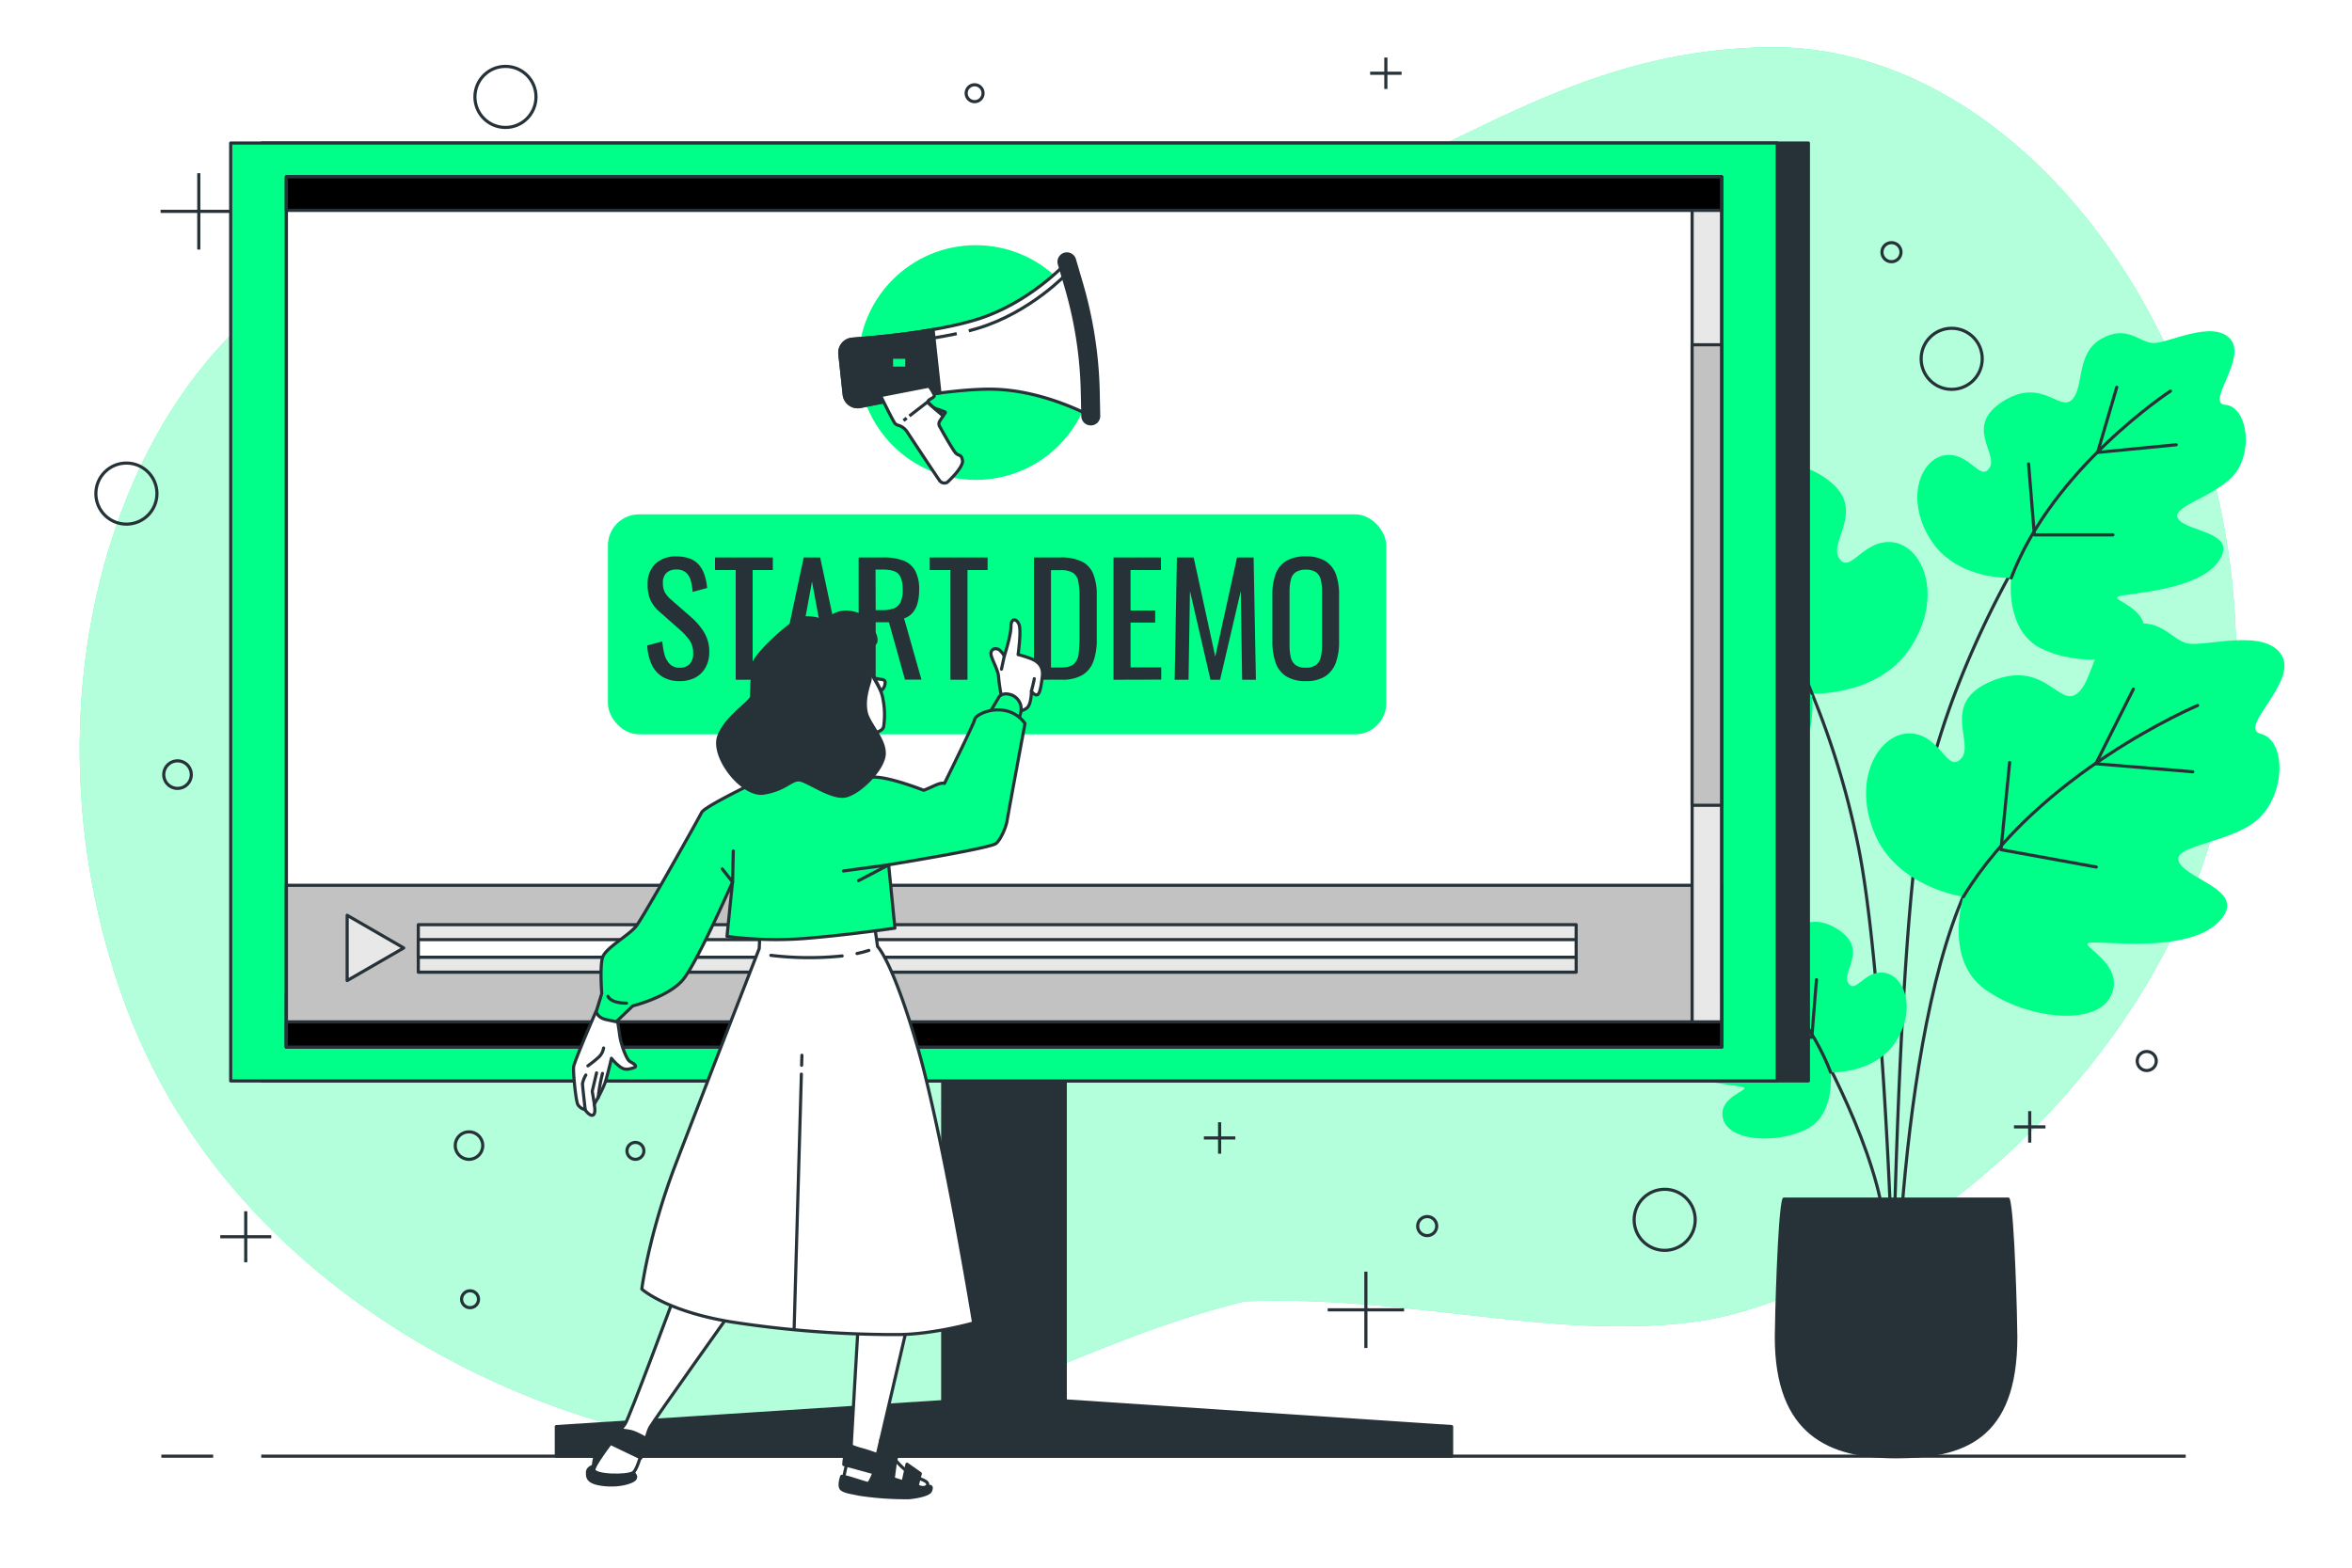 <svg class="animated" id="freepik_stories-demo" xmlns="http://www.w3.org/2000/svg" viewBox="0 0 750 500" version="1.1" xmlns:xlink="http://www.w3.org/1999/xlink" xmlns:svgjs="http://svgjs.com/svgjs"><style>svg#freepik_stories-demo:not(.animated) .animable {opacity: 0;}svg#freepik_stories-demo.animated #freepik--Button--inject-180 {animation: 1.5s Infinite  linear floating;animation-delay: 0s;}svg#freepik_stories-demo.animated #freepik--Icon--inject-180 {animation: 1.5s Infinite  linear floating;animation-delay: 0s;}            @keyframes floating {                0% {                    opacity: 1;                    transform: translateY(0px);                }                50% {                    transform: translateY(-10px);                }                100% {                    opacity: 1;                    transform: translateY(0px);                }            }        </style><g id="freepik--background-simple--inject-180" class="animable" style="transform-origin: 369.252px 238.529px;"><path d="M562.51,15.06C484.78,17.1,450.14,66.28,349.25,87c-102.73,8-150-29.63-225.17-10.1-80.9,21-123.27,139.5-83.57,245s164.4,148.34,221.92,138.85c46-7.58,82.88-32.9,134.47-45.71,53.17-2,95.81,12.15,142.09,6.72,57.92-6.8,165.42-82.33,173.49-194.61S646.15,12.88,562.51,15.06Z" style="fill: #00FF88; transform-origin: 369.252px 238.529px;" id="elswlachhsx49" class="animable"></path><g id="elx31lkkem1i"><path d="M562.51,15.06C484.78,17.1,450.14,66.28,349.25,87c-102.73,8-150-29.63-225.17-10.1-80.9,21-123.27,139.5-83.57,245s164.4,148.34,221.92,138.85c46-7.58,82.88-32.9,134.47-45.71,53.17-2,95.81,12.15,142.09,6.72,57.92-6.8,165.42-82.33,173.49-194.61S646.15,12.88,562.51,15.06Z" style="fill: rgb(255, 255, 255); opacity: 0.7; transform-origin: 369.252px 238.529px;" class="animable" id="ellb9s3y5ju4a"></path></g></g><g id="freepik--Floor--inject-180" class="animable" style="transform-origin: 374.215px 464.43px;"><line x1="83.31" y1="464.43" x2="696.98" y2="464.43" style="fill: none; stroke: rgb(38, 50, 56); stroke-miterlimit: 10; transform-origin: 390.145px 464.43px;" id="elwphjq7kdjob" class="animable"></line><line x1="51.45" y1="464.43" x2="67.97" y2="464.43" style="fill: none; stroke: rgb(38, 50, 56); stroke-miterlimit: 10; transform-origin: 59.71px 464.43px;" id="elfykod05t3vo" class="animable"></line></g><g id="freepik--Plant--inject-180" class="animable" style="transform-origin: 607.037px 285.133px;"><path d="M573,321.57s18,28.71,25.49,56.49c5.34,19.75,5.59,58.94,5.59,58.94s.36-116.28,27.12-161.31" style="fill: none; stroke: rgb(38, 50, 56); stroke-linecap: round; stroke-linejoin: round; transform-origin: 602.1px 356.345px;" id="elgire5w8jj5k" class="animable"></path><path d="M645.67,175s-25.91,41.62-33.13,85-8.92,150.79-8.92,150.79c-.43-22.51-3.83-104.92-11-140.6a267.1,267.1,0,0,0-20.38-61.59" style="fill: none; stroke: rgb(38, 50, 56); stroke-linecap: round; stroke-linejoin: round; transform-origin: 608.955px 292.895px;" id="eli81ogsfc70m" class="animable"></path><path d="M577.81,221.22s21.68,1,31.8-15.27,3.47-31.84-6.05-33-13.65,10.63-17.17,5,10.12-16.28-5.18-26.06-22.42,4.25-27.28-.76-1.35-18.11-11.45-23.86-14.82,1.41-20.41,1.65-23.2-9.25-30.23-1.8,9.79,25.47,1.89,26S482.63,169.07,489,179s27.07,13.91,23,19.11-23.75,4.88-15.71,16.51,35.31,12.4,39.23,13.78-12.56,4.41-9.78,15.3,25.46,12.24,40,5.24S577.81,221.22,577.81,221.22Z" style="fill: #00FF88; transform-origin: 550.141px 188.759px;" id="elfp3py5u8rte" class="animable"></path><path d="M515.24,147.8s46.06,30.11,62.57,73.42" style="fill: none; stroke: rgb(38, 50, 56); stroke-linecap: round; stroke-linejoin: round; transform-origin: 546.525px 184.51px;" id="elf8s29nvoj8" class="animable"></path><polyline points="512.98 168.89 543.86 171.9 536.33 146.3" style="fill: none; stroke: rgb(38, 50, 56); stroke-linecap: round; stroke-linejoin: round; transform-origin: 528.42px 159.1px;" id="elhhd5v08oql8" class="animable"></polyline><polyline points="537.83 204.29 568.71 204.29 570.97 176.42" style="fill: none; stroke: rgb(38, 50, 56); stroke-linecap: round; stroke-linejoin: round; transform-origin: 554.4px 190.355px;" id="eln65k8ybg43o" class="animable"></polyline><path d="M641.32,184.33s-17.6.82-25.82-12.4-2.81-25.84,4.91-26.77,11.08,8.64,14,4.05-8.22-13.21,4.2-21.15,18.2,3.45,22.14-.62,1.1-14.7,9.3-19.37,12,1.15,16.57,1.34S705.4,101.9,711.1,108s-7.94,20.68-1.53,21.11,9,12.94,3.81,21-22,11.29-18.71,15.51,19.28,4,12.76,13.41-28.66,10.07-31.85,11.18,10.2,3.58,7.94,12.42-20.66,9.94-32.5,4.26S641.32,184.33,641.32,184.33Z" style="fill: #00FF88; transform-origin: 663.769px 158.018px;" id="elbbjw1cfrtr9" class="animable"></path><path d="M692.11,124.73s-37.39,24.44-50.79,59.6" style="fill: none; stroke: rgb(38, 50, 56); stroke-linecap: round; stroke-linejoin: round; transform-origin: 666.715px 154.53px;" id="el5jqv514ir7k" class="animable"></path><polyline points="693.95 141.85 668.88 144.3 674.99 123.51" style="fill: none; stroke: rgb(38, 50, 56); stroke-linecap: round; stroke-linejoin: round; transform-origin: 681.415px 133.905px;" id="el0dgb5mp381ui" class="animable"></polyline><polyline points="673.77 170.59 648.71 170.59 646.87 147.97" style="fill: none; stroke: rgb(38, 50, 56); stroke-linecap: round; stroke-linejoin: round; transform-origin: 660.32px 159.28px;" id="el8195mtl91jl" class="animable"></polyline><path d="M583.74,342s14.28.66,20.94-10.06,2.29-21-4-21.71-9,7-11.31,3.28,6.67-10.72-3.41-17.16-14.77,2.8-18-.5-.9-11.93-7.55-15.71-9.76.92-13.44,1.08-15.28-6.09-19.9-1.18,6.44,16.77,1.24,17.12-7.31,10.5-3.09,17.06,17.83,9.16,15.18,12.59-15.65,3.21-10.35,10.87,23.25,8.17,25.83,9.08-8.27,2.9-6.44,10.07,16.77,8.06,26.37,3.45S583.74,342,583.74,342Z" style="fill: #00FF88; transform-origin: 565.491px 320.639px;" id="ele9aerhi0lp" class="animable"></path><path d="M542.53,293.61s30.33,19.83,41.21,48.35" style="fill: none; stroke: rgb(38, 50, 56); stroke-linecap: round; stroke-linejoin: round; transform-origin: 563.135px 317.785px;" id="elx1dohr9n0m9" class="animable"></path><polyline points="541.04 307.5 561.38 309.48 556.42 292.62" style="fill: none; stroke: rgb(38, 50, 56); stroke-linecap: round; stroke-linejoin: round; transform-origin: 551.21px 301.05px;" id="elxpk2d6ukbwr" class="animable"></polyline><polyline points="557.41 330.81 577.75 330.81 579.23 312.46" style="fill: none; stroke: rgb(38, 50, 56); stroke-linecap: round; stroke-linejoin: round; transform-origin: 568.32px 321.635px;" id="ele9a3ya58myw" class="animable"></polyline><path d="M626.09,286s-21.52-2.89-28.57-20.72,2.29-31.94,11.86-31.36,11.52,12.9,16,8-7-17.83,9.76-24.71,21.3,8.19,27,4.13,4.57-17.58,15.54-21.43,14.33,4,19.79,5.28,24.48-5,30,3.63-14.18,23.32-6.51,25.25,8.08,17.67,0,26.32-29.12,8.85-26.08,14.68,22.49,9.06,12.5,19.07-37,5.88-41.06,6.53,11.57,6.58,6.88,16.8-27.23,7.49-40.32-2S626.09,286,626.09,286Z" style="fill: #00FF88; transform-origin: 661.756px 261.412px;" id="elbo94gsozipp" class="animable"></path><path d="M700.78,225s-50.7,21.38-74.69,61" style="fill: none; stroke: rgb(38, 50, 56); stroke-linecap: round; stroke-linejoin: round; transform-origin: 663.435px 255.5px;" id="el7e0wuxe3xib" class="animable"></path><polyline points="699.23 246.15 668.31 243.59 680.3 219.75" style="fill: none; stroke: rgb(38, 50, 56); stroke-linecap: round; stroke-linejoin: round; transform-origin: 683.77px 232.95px;" id="el1ef46ppnu8j" class="animable"></polyline><polyline points="668.45 276.53 638.07 271 640.83 243.19" style="fill: none; stroke: rgb(38, 50, 56); stroke-linecap: round; stroke-linejoin: round; transform-origin: 653.26px 259.86px;" id="elk1cp5ti2svs" class="animable"></polyline><path d="M568.86,382.44c-1.53,4.14-2.42,39.37-2.42,44,0,31,17.09,38.18,38.18,38.18s38.17-5.53,38.17-38.18c0-4.67-.88-39.9-2.42-44Z" style="fill: rgb(38, 50, 56); stroke: rgb(38, 50, 56); stroke-linecap: round; stroke-linejoin: round; transform-origin: 604.615px 423.53px;" id="eletcym3vbb7j" class="animable"></path></g><g id="freepik--Graphics--inject-180" class="animable" style="transform-origin: 357.063px 224.14px;"><line x1="78.36" y1="386.32" x2="78.36" y2="402.59" style="fill: none; stroke: rgb(38, 50, 56); stroke-miterlimit: 10; transform-origin: 78.36px 394.455px;" id="el4rbfrwxjjls" class="animable"></line><line x1="86.5" y1="394.45" x2="70.23" y2="394.45" style="fill: none; stroke: rgb(38, 50, 56); stroke-miterlimit: 10; transform-origin: 78.365px 394.45px;" id="eluf6arex8tch" class="animable"></line><line x1="388.91" y1="357.93" x2="388.91" y2="367.96" style="fill: none; stroke: rgb(38, 50, 56); stroke-miterlimit: 10; transform-origin: 388.91px 362.945px;" id="elbdlk1ypv1wd" class="animable"></line><line x1="393.92" y1="362.94" x2="383.89" y2="362.94" style="fill: none; stroke: rgb(38, 50, 56); stroke-miterlimit: 10; transform-origin: 388.905px 362.94px;" id="elgmo6w7zotcr" class="animable"></line><line x1="441.92" y1="18.35" x2="441.92" y2="28.38" style="fill: none; stroke: rgb(38, 50, 56); stroke-miterlimit: 10; transform-origin: 441.92px 23.365px;" id="el64b2u950363" class="animable"></line><line x1="446.94" y1="23.36" x2="436.91" y2="23.36" style="fill: none; stroke: rgb(38, 50, 56); stroke-miterlimit: 10; transform-origin: 441.925px 23.36px;" id="el8i99qp71hlx" class="animable"></line><line x1="647.23" y1="354.39" x2="647.23" y2="364.43" style="fill: none; stroke: rgb(38, 50, 56); stroke-miterlimit: 10; transform-origin: 647.23px 359.41px;" id="el7cerbn91kp4" class="animable"></line><line x1="652.25" y1="359.41" x2="642.21" y2="359.41" style="fill: none; stroke: rgb(38, 50, 56); stroke-miterlimit: 10; transform-origin: 647.23px 359.41px;" id="elxvczyvqxpop" class="animable"></line><line x1="435.55" y1="405.58" x2="435.55" y2="429.93" style="fill: none; stroke: rgb(38, 50, 56); stroke-miterlimit: 10; transform-origin: 435.55px 417.755px;" id="elenalhv0d2l5" class="animable"></line><line x1="447.73" y1="417.76" x2="423.38" y2="417.76" style="fill: none; stroke: rgb(38, 50, 56); stroke-miterlimit: 10; transform-origin: 435.555px 417.76px;" id="elojl3el7tsal" class="animable"></line><line x1="63.39" y1="55.24" x2="63.39" y2="79.59" style="fill: none; stroke: rgb(38, 50, 56); stroke-miterlimit: 10; transform-origin: 63.39px 67.415px;" id="ela51kpfeexg" class="animable"></line><line x1="75.56" y1="67.41" x2="51.21" y2="67.41" style="fill: none; stroke: rgb(38, 50, 56); stroke-miterlimit: 10; transform-origin: 63.385px 67.41px;" id="elnrxj793hxio" class="animable"></line><circle cx="149.55" cy="365.37" r="4.39" style="fill: none; stroke: rgb(38, 50, 56); stroke-miterlimit: 10; transform-origin: 149.55px 365.37px;" id="elkgpxz1l177s" class="animable"></circle><path d="M61,247.06a4.39,4.39,0,1,1-4.39-4.39A4.39,4.39,0,0,1,61,247.06Z" style="fill: none; stroke: rgb(38, 50, 56); stroke-miterlimit: 10; transform-origin: 56.61px 247.06px;" id="el4lqhh9dxm3u" class="animable"></path><circle cx="149.89" cy="414.38" r="2.7" style="fill: none; stroke: rgb(38, 50, 56); stroke-miterlimit: 10; transform-origin: 149.89px 414.38px;" id="elej7y69rmndm" class="animable"></circle><circle cx="202.62" cy="367.06" r="2.7" style="fill: none; stroke: rgb(38, 50, 56); stroke-miterlimit: 10; transform-origin: 202.62px 367.06px;" id="elip0e40jwv5q" class="animable"></circle><circle cx="310.78" cy="29.73" r="2.7" style="fill: none; stroke: rgb(38, 50, 56); stroke-miterlimit: 10; transform-origin: 310.78px 29.73px;" id="el6b7nvvjz7pd" class="animable"></circle><circle cx="455.1" cy="391.05" r="3.04" style="fill: none; stroke: rgb(38, 50, 56); stroke-miterlimit: 10; transform-origin: 455.1px 391.05px;" id="elr1pusjqzx5n" class="animable"></circle><circle cx="684.55" cy="338.4" r="3.04" style="fill: none; stroke: rgb(38, 50, 56); stroke-miterlimit: 10; transform-origin: 684.55px 338.4px;" id="eln5hy7djwwvk" class="animable"></circle><circle cx="603.15" cy="80.43" r="3.04" style="fill: none; stroke: rgb(38, 50, 56); stroke-miterlimit: 10; transform-origin: 603.15px 80.43px;" id="eln1vasrvr3ss" class="animable"></circle><g id="el39otn5c550k"><circle cx="40.31" cy="157.43" r="9.74" style="fill: none; stroke: rgb(38, 50, 56); stroke-miterlimit: 10; transform-origin: 40.31px 157.43px; transform: rotate(-45deg);" class="animable" id="elk75s73t2jl"></circle></g><g id="elmc6qxpo5qu9"><circle cx="622.35" cy="114.44" r="9.74" style="fill: none; stroke: rgb(38, 50, 56); stroke-miterlimit: 10; transform-origin: 622.35px 114.44px; transform: rotate(-76.77deg);" class="animable" id="elxm87m8qlzz"></circle></g><g id="elc99qsicuh3"><circle cx="530.83" cy="389.05" r="9.74" style="fill: none; stroke: rgb(38, 50, 56); stroke-miterlimit: 10; transform-origin: 530.83px 389.05px; transform: rotate(-80.75deg);" class="animable" id="elpjuixmxe5wa"></circle></g><g id="ellhx8j1lp45"><circle cx="161.18" cy="30.91" r="9.74" style="fill: none; stroke: rgb(38, 50, 56); stroke-miterlimit: 10; transform-origin: 161.18px 30.91px; transform: rotate(-76.72deg);" class="animable" id="elfrtaf7lfxei"></circle></g></g><g id="freepik--Device--inject-180" class="animable" style="transform-origin: 325.11px 255.025px;"><rect x="300.61" y="305.67" width="39.08" height="157.65" style="fill: rgb(38, 50, 56); stroke: rgb(38, 50, 56); stroke-linecap: round; stroke-linejoin: round; transform-origin: 320.15px 384.495px;" id="elciob2z5ptos" class="animable"></rect><rect x="83.5" y="45.62" width="493.16" height="299.13" style="fill: rgb(38, 50, 56); stroke: rgb(38, 50, 56); stroke-linecap: round; stroke-linejoin: round; transform-origin: 330.08px 195.185px;" id="elas5ul4hb07" class="animable"></rect><rect x="73.56" y="45.62" width="493.16" height="299.13" style="fill: #00FF88; stroke: rgb(38, 50, 56); stroke-linecap: round; stroke-linejoin: round; transform-origin: 320.14px 195.185px;" id="elh5uxujfsx8" class="animable"></rect><rect x="91.33" y="56.4" width="457.62" height="277.57" style="fill: rgb(255, 255, 255); stroke: rgb(38, 50, 56); stroke-linecap: round; stroke-linejoin: round; transform-origin: 320.14px 195.185px;" id="eliln1rsezalm" class="animable"></rect><rect x="91.33" y="317.25" width="457.62" height="16.72" style="fill: rgb(255, 255, 255); stroke: rgb(38, 50, 56); stroke-linecap: round; stroke-linejoin: round; transform-origin: 320.14px 325.61px;" id="el24ubieaaw1k" class="animable"></rect><polygon points="322.28 445.64 177.4 455 177.4 464.43 462.89 464.43 462.89 455 322.28 445.64" style="fill: rgb(38, 50, 56); stroke: rgb(38, 50, 56); stroke-linecap: round; stroke-linejoin: round; transform-origin: 320.145px 455.035px;" id="elwbd9exvvg" class="animable"></polygon><rect x="91.33" y="56.4" width="457.62" height="277.57" style="fill: rgb(255, 255, 255); stroke: rgb(38, 50, 56); stroke-linecap: round; stroke-linejoin: round; transform-origin: 320.14px 195.185px;" id="el8zi31ej0yy5" class="animable"></rect><rect x="91.33" y="282.35" width="457.62" height="51.62" style="fill: rgb(194, 194, 194); stroke: rgb(38, 50, 56); stroke-linecap: round; stroke-linejoin: round; transform-origin: 320.14px 308.16px;" id="el0glbmfsrkfzn" class="animable"></rect><rect x="133.39" y="294.92" width="369.21" height="15.15" style="fill: rgb(232, 232, 232); stroke: rgb(38, 50, 56); stroke-linecap: round; stroke-linejoin: round; transform-origin: 317.995px 302.495px;" id="elmc8qpm54tqe" class="animable"></rect><rect x="133.39" y="299.68" width="369.21" height="5.63" style="fill: rgb(255, 255, 255); stroke: rgb(38, 50, 56); stroke-linecap: round; stroke-linejoin: round; transform-origin: 317.995px 302.495px;" id="eliq1q3e7vwzn" class="animable"></rect><polygon points="128.74 302.34 110.7 291.92 110.7 312.75 128.74 302.34" style="fill: rgb(232, 232, 232); stroke: rgb(38, 50, 56); stroke-linecap: round; stroke-linejoin: round; transform-origin: 119.72px 302.335px;" id="eluv9qbq63ldr" class="animable"></polygon><rect x="539.58" y="56.4" width="9.38" height="277.57" style="fill: rgb(232, 232, 232); stroke: rgb(38, 50, 56); stroke-linecap: round; stroke-linejoin: round; transform-origin: 544.27px 195.185px;" id="ellth6wq8wyu" class="animable"></rect><rect x="539.58" y="109.96" width="9.38" height="146.88" style="fill: rgb(194, 194, 194); stroke: rgb(38, 50, 56); stroke-linecap: round; stroke-linejoin: round; transform-origin: 544.27px 183.4px;" id="elk4bkbmuxwr" class="animable"></rect><rect x="91.33" y="56.4" width="457.62" height="10.69" style="stroke: rgb(38, 50, 56); stroke-linecap: round; stroke-linejoin: round; transform-origin: 320.14px 61.745px;" id="ellfqjdo4qgx" class="animable"></rect><rect x="91.33" y="325.92" width="457.62" height="8.05" style="stroke: rgb(38, 50, 56); stroke-linecap: round; stroke-linejoin: round; transform-origin: 320.14px 329.945px;" id="elzzsvhq5ljif" class="animable"></rect></g><g id="freepik--Button--inject-180" class="animable animator-active" style="transform-origin: 317.945px 199.13px;"><rect x="193.85" y="164.05" width="248.19" height="70.16" rx="9.92" style="fill: #00FF88; transform-origin: 317.945px 199.13px;" id="eldda2y0mae3" class="animable"></rect><path d="M216.74,217.23a10.16,10.16,0,0,1-5.61-1.44,9.16,9.16,0,0,1-3.39-4,16.62,16.62,0,0,1-1.35-5.92l4.81-1.3a22.45,22.45,0,0,0,.65,4,7.2,7.2,0,0,0,1.67,3.16,4.19,4.19,0,0,0,3.22,1.22,4.12,4.12,0,0,0,3.2-1.18,4.78,4.78,0,0,0,1.09-3.39,7,7,0,0,0-1.21-4.26,21.91,21.91,0,0,0-3-3.25l-6.55-5.78a11,11,0,0,1-2.84-3.68,11.85,11.85,0,0,1-.91-4.94,8.76,8.76,0,0,1,2.45-6.64,9.27,9.27,0,0,1,6.69-2.36,12.59,12.59,0,0,1,4.07.6,7.21,7.21,0,0,1,2.94,1.85,9.18,9.18,0,0,1,1.88,3.16,18,18,0,0,1,.94,4.45l-4.63,1.25a18.47,18.47,0,0,0-.57-3.53,5.24,5.24,0,0,0-1.52-2.6,4.45,4.45,0,0,0-3.11-1,4.38,4.38,0,0,0-3.15,1.08,4.24,4.24,0,0,0-1.13,3.2,6.35,6.35,0,0,0,.6,2.94,8.54,8.54,0,0,0,2,2.36l6.6,5.78a20.68,20.68,0,0,1,3.9,4.6,11.64,11.64,0,0,1,1.68,6.33,9.87,9.87,0,0,1-1.2,5,8.07,8.07,0,0,1-3.3,3.2A10.19,10.19,0,0,1,216.74,217.23Z" style="fill: rgb(38, 50, 56); transform-origin: 216.277px 197.347px;" id="el2cbczfhn6jr" class="animable"></path><path d="M234.6,216.8v-35H228v-4h18.44v4H240v35Z" style="fill: rgb(38, 50, 56); transform-origin: 237.22px 197.3px;" id="elkrbq5qe441" class="animable"></path><path d="M248,216.8l8.28-39h5.25l8.33,39H264.7L262.92,207h-8l-1.88,9.83Zm7.7-13.73h6.5l-3.27-17.57Z" style="fill: rgb(38, 50, 56); transform-origin: 258.93px 197.315px;" id="eltm9a8r8voq" class="animable"></path><path d="M273.8,216.8v-39h7.85a17.29,17.29,0,0,1,6.45,1,7.23,7.23,0,0,1,3.78,3.32,12.69,12.69,0,0,1,1.22,6,16.33,16.33,0,0,1-.48,4.11,7.86,7.86,0,0,1-1.54,3.13,5.92,5.92,0,0,1-2.79,1.86l5.54,19.55h-5.25l-5.11-18.3h-4.23v18.3Zm5.44-22.2h2.07a10.11,10.11,0,0,0,3.75-.58,3.83,3.83,0,0,0,2.12-2,9.13,9.13,0,0,0,.68-3.9q0-3.42-1.26-4.94t-5-1.51h-2.41Z" style="fill: rgb(38, 50, 56); transform-origin: 283.815px 197.294px;" id="elzsyx9uzz9um" class="animable"></path><path d="M303.07,216.8v-35h-6.6v-4h18.45v4h-6.41v35Z" style="fill: rgb(38, 50, 56); transform-origin: 305.695px 197.3px;" id="el7oehugxta9" class="animable"></path><path d="M329.7,216.8v-39h8.47a14.92,14.92,0,0,1,6.86,1.32,7.57,7.57,0,0,1,3.61,4,17.38,17.38,0,0,1,1.09,6.6V204a19.49,19.49,0,0,1-1.09,7,8.33,8.33,0,0,1-3.51,4.31,12.56,12.56,0,0,1-6.53,1.47Zm5.44-3.9h3.08c2,0,3.4-.39,4.24-1.16a5.23,5.23,0,0,0,1.51-3.37,45.09,45.09,0,0,0,.27-5.34V190.36a25,25,0,0,0-.39-4.91,4.08,4.08,0,0,0-1.68-2.74,7.51,7.51,0,0,0-4.09-.87h-2.94Z" style="fill: rgb(38, 50, 56); transform-origin: 339.719px 197.292px;" id="elvlkdfzp5vtj" class="animable"></path><path d="M355.07,216.8v-39h15.12v4h-9.68v12.9h7.85v3.86h-7.85v14.3h9.78v3.9Z" style="fill: rgb(38, 50, 56); transform-origin: 362.68px 197.3px;" id="elezqfaidkfc" class="animable"></path><path d="M374.57,216.8l.72-39h5.35l6.88,31.63,6.94-31.63h5.29l.73,39h-4.39l-.43-28.31-6.6,28.31H386l-6.55-28.31L379,216.8Z" style="fill: rgb(38, 50, 56); transform-origin: 387.525px 197.3px;" id="elqfpwe6yytx" class="animable"></path><path d="M416.41,217.23a11.34,11.34,0,0,1-6.3-1.54,8.4,8.4,0,0,1-3.37-4.41,20,20,0,0,1-1-6.71V189.78a19,19,0,0,1,1-6.62,8.24,8.24,0,0,1,3.37-4.23,11.7,11.7,0,0,1,6.28-1.47,11.48,11.48,0,0,1,6.26,1.49,8.46,8.46,0,0,1,3.35,4.24,18.73,18.73,0,0,1,1,6.59v14.83a19.4,19.4,0,0,1-1,6.65,8.85,8.85,0,0,1-3.35,4.41A11,11,0,0,1,416.41,217.23Zm0-4.29a5.11,5.11,0,0,0,3.28-.89,4.37,4.37,0,0,0,1.49-2.5,16.15,16.15,0,0,0,.39-3.78V188.68a15.53,15.53,0,0,0-.39-3.73,4.14,4.14,0,0,0-1.49-2.41,5.38,5.38,0,0,0-3.28-.84,5.45,5.45,0,0,0-3.29.84A4,4,0,0,0,411.6,185a15.53,15.53,0,0,0-.39,3.73v17.09a16.15,16.15,0,0,0,.39,3.78,4.26,4.26,0,0,0,1.52,2.5A5.18,5.18,0,0,0,416.41,212.94Z" style="fill: rgb(38, 50, 56); transform-origin: 416.37px 197.345px;" id="eluo4b4r6jio8" class="animable"></path></g><g id="freepik--Icon--inject-180" class="animable" style="transform-origin: 309.061px 116.135px;"><circle cx="311.15" cy="115.63" r="37.43" style="fill: #00FF88; transform-origin: 311.15px 115.63px;" id="ellzb1h1tzv6" class="animable"></circle><path d="M267.81,113l1.38,12.85a4.35,4.35,0,0,0,5.2,3.8c9.14-1.87,29.56-5.72,42.05-5.52,16.47.27,31.36,8.59,31.36,8.59l-.15-7.5A131.17,131.17,0,0,0,342.38,91l-2.16-7.36s-11.54,12.79-28.36,18.13c-12.66,4-31.5,5.78-40,6.4A4.35,4.35,0,0,0,267.81,113Z" style="fill: rgb(255, 255, 255); stroke: rgb(38, 50, 56); stroke-linecap: round; stroke-linejoin: round; transform-origin: 307.791px 108.18px;" id="el1jckrkaxx4w" class="animable"></path><path d="M340.49,87.44l-.1-.38s-11.74,12.6-28.65,17.67c-.91.28-1.85.54-2.82.79" style="fill: none; stroke: rgb(38, 50, 56); stroke-miterlimit: 10; transform-origin: 324.705px 96.29px;" id="elf78ap4vb1yb" class="animable"></path><path d="M305.09,106.42c-2.86.62-5.87,1.15-8.88,1.61" style="fill: none; stroke: rgb(38, 50, 56); stroke-miterlimit: 10; transform-origin: 300.65px 107.225px;" id="elj51pzjpzj7" class="animable"></path><path d="M348.07,135.18h-.22a2.5,2.5,0,0,1-2.55-2.45l-.16-7.5A128.37,128.37,0,0,0,340,91.69l-2.16-7.36a2.51,2.51,0,1,1,4.81-1.41l2.16,7.36a133.27,133.27,0,0,1,5.38,34.86l.15,7.5A2.51,2.51,0,0,1,348.07,135.18Z" style="fill: rgb(38, 50, 56); stroke: rgb(38, 50, 56); stroke-linecap: round; stroke-linejoin: round; transform-origin: 344.018px 108.082px;" id="elqcyzevy8od" class="animable"></path><path d="M297.54,105.1c-9.9,1.74-20.07,2.65-25.72,3.06a4.35,4.35,0,0,0-4,4.81l1.38,12.85a4.35,4.35,0,0,0,5.2,3.8c5.65-1.15,15.6-3.07,25.32-4.31Z" style="fill: rgb(38, 50, 56); stroke: rgb(38, 50, 56); stroke-linecap: round; stroke-linejoin: round; transform-origin: 283.757px 117.404px;" id="elwnbjyyu1a1p" class="animable"></path><path d="M280.78,126.17s4,8.13,4.62,8.88a2.51,2.51,0,0,0,1.13.62,5,5,0,0,1,2.69,2c2.86,4.33,10.16,15.39,10.53,15.78a1.91,1.91,0,0,0,2.22.44c.63-.47,5.3-5,4.95-7s-1-1.39-2-2.23c-.84-.68-4.08-6.47-5.31-8.7a1.65,1.65,0,0,1,.07-1.7l1.09-1.66s-4.76-3.84-4.84-4.51,1.92-1.16,2-1.84-1.69-3.08-1.69-3.08Z" style="fill: rgb(255, 255, 255); stroke: rgb(38, 50, 56); stroke-linecap: round; stroke-linejoin: round; transform-origin: 293.859px 138.62px;" id="el7i62lcfh7hp" class="animable"></path><path d="M297.8,130.08l3.49,1.28a.23.23,0,0,1,.11.34l-.63.88Z" style="fill: #00FF88; stroke: rgb(38, 50, 56); stroke-miterlimit: 10; transform-origin: 299.619px 131.33px;" id="elr618n52uakc" class="animable"></path><line x1="289.12" y1="133.35" x2="288.11" y2="134.13" style="fill: none; stroke: rgb(38, 50, 56); stroke-miterlimit: 10; transform-origin: 288.615px 133.74px;" id="elf9cyj8sl0l" class="animable"></line><line x1="295.93" y1="128.07" x2="289.99" y2="132.67" style="fill: none; stroke: rgb(38, 50, 56); stroke-miterlimit: 10; transform-origin: 292.96px 130.37px;" id="eliue5gkxp3nn" class="animable"></line><g id="elp23u3qvlisk"><rect x="284.78" y="114.44" width="3.89" height="2.48" style="fill: #00FF88; transform-origin: 286.725px 115.68px; transform: rotate(-6.13deg);" class="animable" id="el13shps0yo4z"></rect></g></g><g id="freepik--Character--inject-180" class="animable" style="transform-origin: 257.66px 336.448px;"><path d="M273.75,421s-2.33,39.61-2.33,40.23-2.93,10.47-2.51,11.93,3.76,1.88,6.06,2.09,7.12.84,9,.84,8.58-.42,9.83-.84,2.93-1.67,1.47-2.72-5-1.46-9.21-6.27-5.23-6.91-5.23-6.91l8.82-37.93Z" style="fill: rgb(255, 255, 255); stroke: rgb(38, 50, 56); stroke-linecap: round; stroke-linejoin: round; transform-origin: 282.353px 448.545px;" id="elnjclido57r" class="animable"></path><path d="M271.42,461.18a23.8,23.8,0,0,0,3.26,1.11c1.65.41,5.08,1.65,5.08,1.65l1.07-4.64,5.24,4.91a15.33,15.33,0,0,0-.69,3.16c-.27,2.05-.55,4.25-.55,4.25l3.16,1,1.23-5.63,4.25,3-1,3.84a3.09,3.09,0,0,0,2.88.41c1.79-.54,1.79.14,1.38,1.24s-3.85,1.92-6.86,2.19A98.16,98.16,0,0,1,274,476.56c-2.46-.55-4.25-.69-5.48-1.51s-.28-3.57-.14-4.12,7.68,2.2,8.37,2.2,1.92-3.43,1.92-3.43l-9.6-2.61S269.25,461.45,271.42,461.18Z" style="fill: rgb(38, 50, 56); stroke: rgb(38, 50, 56); stroke-linecap: round; stroke-linejoin: round; transform-origin: 282.425px 468.488px;" id="elqz9m284kghc" class="animable"></path><path d="M195.31,459.66a12.15,12.15,0,0,0-4.31,2.46c-2,1.81-1.88,7.73-1.88,7.73Z" style="fill: rgb(38, 50, 56); stroke: rgb(38, 50, 56); stroke-linecap: round; stroke-linejoin: round; transform-origin: 192.214px 464.755px;" id="el3xdwvd4em8l" class="animable"></path><path d="M201.84,469.71a62.88,62.88,0,0,0-8-2,39.24,39.24,0,0,0-4.88,0s-1.62.55-1.62,1.81-.28,3.08,4.05,3.8,8.41,0,10.4-1.09S201.84,469.71,201.84,469.71Z" style="fill: rgb(38, 50, 56); stroke: rgb(38, 50, 56); stroke-linecap: round; stroke-linejoin: round; transform-origin: 195.012px 470.622px;" id="el3u092titehb" class="animable"></path><path d="M215,413.63s-14.44,38.92-15.69,40.59-9.72,12.36-9.93,14.46,10.62,2.29,12.5,1,4.12-12.14,5.38-14.44,27.19-38.71,27.19-38.71Z" style="fill: rgb(255, 255, 255); stroke: rgb(38, 50, 56); stroke-linecap: round; stroke-linejoin: round; transform-origin: 211.914px 442.06px;" id="el7zky0dn5xkj" class="animable"></path><path d="M206.72,459.23s-3.79-2.35-5.78-2.71-4-.54-4-.54l-2.71,4.15L204.37,465A41,41,0,0,0,206.72,459.23Z" style="fill: rgb(38, 50, 56); stroke: rgb(38, 50, 56); stroke-linecap: round; stroke-linejoin: round; transform-origin: 200.475px 460.49px;" id="elqfy20eeqmr" class="animable"></path><path d="M242.4,295.72l-.3,6.81s-17.95,46.1-26.61,68.69-10.83,39.91-10.83,39.91,7.73,7.12,28.77,10.52a342.54,342.54,0,0,0,52.6,4c11.45,0,24.44-3.71,24.44-3.71s-9.9-60.64-17.94-88.18-12.69-31.87-12.69-31.87l-1.24-8.66Z" style="fill: rgb(255, 255, 255); stroke: rgb(38, 50, 56); stroke-linecap: round; stroke-linejoin: round; transform-origin: 257.565px 359.44px;" id="eln0bnm57cpv" class="animable"></path><line x1="255.54" y1="342.58" x2="253.23" y2="423.82" style="fill: none; stroke: rgb(38, 50, 56); stroke-linecap: round; stroke-linejoin: round; transform-origin: 254.385px 383.2px;" id="eltvnua9uzu2h" class="animable"></line><line x1="255.71" y1="336.56" x2="255.62" y2="339.76" style="fill: none; stroke: rgb(38, 50, 56); stroke-linecap: round; stroke-linejoin: round; transform-origin: 255.665px 338.16px;" id="el4b183lni8co" class="animable"></line><path d="M273.28,304.12c1.29-.27,2.56-.59,3.78-1" style="fill: none; stroke: rgb(38, 50, 56); stroke-linecap: round; stroke-linejoin: round; transform-origin: 275.17px 303.62px;" id="elwolmapfsazl" class="animable"></path><path d="M245.81,304.7a102.56,102.56,0,0,0,22.73.19" style="fill: none; stroke: rgb(38, 50, 56); stroke-linecap: round; stroke-linejoin: round; transform-origin: 257.175px 305.065px;" id="el53myzrrxzjj" class="animable"></path><path d="M319.5,222.83a53.52,53.52,0,0,1-1.06-6.82c-.15-2.73-2.73-6.37-2.42-7.88s1.81-1.36,2.57-.91a7.31,7.31,0,0,1,1.67,2s2.12-6.52,2.12-9.39,1.82-2.58,2.58-.61-.31,9.55-.31,9.55a38.1,38.1,0,0,1,4.25,1.36c1.36.6,3.94,1.82,3.48,5.61s-.91,5.9-1.82,5.9-1.66-1.21-1.66-1.21,0,4.09-1.37,5.31-4.09,1.36-4.09,1.36S323.74,224,319.5,222.83Z" style="fill: rgb(255, 255, 255); stroke: rgb(38, 50, 56); stroke-linecap: round; stroke-linejoin: round; transform-origin: 324.214px 212.404px;" id="elr836fly8dw9" class="animable"></path><path d="M328.9,220.4s.91-3.48.91-3.94" style="fill: none; stroke: rgb(38, 50, 56); stroke-linecap: round; stroke-linejoin: round; transform-origin: 329.355px 218.43px;" id="eliymgacz0lc8" class="animable"></path><line x1="320.26" y1="209.19" x2="319.35" y2="213.43" style="fill: none; stroke: rgb(38, 50, 56); stroke-linecap: round; stroke-linejoin: round; transform-origin: 319.805px 211.31px;" id="el4owgkga1wg" class="animable"></line><path d="M315.73,227.07l2.86-4.83s1.1-1.54,3.73-.66l.08,0a4.82,4.82,0,0,1,3.07,5.81l-.73,2.73S319,226.85,315.73,227.07Z" style="fill: #00FF88; stroke: rgb(38, 50, 56); stroke-linecap: round; stroke-linejoin: round; transform-origin: 320.683px 225.714px;" id="eln4hsa75ercn" class="animable"></path><path d="M196.6,323.91s.69,3.62,1,6.21,2.07,7.75,3.27,8.44,2.76,1.56,1,2.07-2.76.69-4.31-.51a15.69,15.69,0,0,1-2.59-2.59s-1.2,5.34-2.07,7.93a43.11,43.11,0,0,1-3.44,6.72s.69,2.93-.35,3.45-2.58-1.73-2.58-1.73a3.73,3.73,0,0,1-2.24-1.55c-.69-1.2-1.56-10.34-1.38-12.06s7.14-17.7,7.14-17.7Z" style="fill: rgb(255, 255, 255); stroke: rgb(38, 50, 56); stroke-linecap: round; stroke-linejoin: round; transform-origin: 192.773px 339.149px;" id="elojvd0hshnjl" class="animable"></path><path d="M186.81,342.87a8.79,8.79,0,0,0-1.07,2.76c0,.69.87,8.27.87,8.27" style="fill: none; stroke: rgb(38, 50, 56); stroke-linecap: round; stroke-linejoin: round; transform-origin: 186.275px 348.385px;" id="elbgfvcj4ct3r" class="animable"></path><polyline points="189.54 352.18 188.85 348.04 190.23 342.18" style="fill: none; stroke: rgb(38, 50, 56); stroke-linecap: round; stroke-linejoin: round; transform-origin: 189.54px 347.18px;" id="eliach0sm4ph" class="animable"></polyline><path d="M190.74,350.11a55.87,55.87,0,0,1,1.38-7.75" style="fill: none; stroke: rgb(38, 50, 56); stroke-linecap: round; stroke-linejoin: round; transform-origin: 191.43px 346.235px;" id="eljhzis87oczf" class="animable"></path><path d="M192.47,334.25a5.14,5.14,0,0,1-1.38,2.76,37.34,37.34,0,0,1-3.62,2.93" style="fill: none; stroke: rgb(38, 50, 56); stroke-linecap: round; stroke-linejoin: round; transform-origin: 189.97px 337.095px;" id="els0ebysda7zo" class="animable"></path><path d="M238.66,250.56s-14.06,6.81-14.93,8.57-18.45,33.15-20.86,36.23-9.89,7-10.76,10.1-.22,11.42-.22,11.42l-1.76,5.71s.22,2,3.29,2.63l3.08.66,5.27-5.05s11.42-2.85,16-8.34,15.81-31.18,15.81-31.18l-1.76,17.34a120,120,0,0,0,25,.66c13.62-1.1,28.55-3.29,28.55-3.29l-2-20.2s32.5-5.27,34.26-6.81,3.29-5.71,3.51-7.25,5.71-31,5.71-31a10.12,10.12,0,0,0-6.58-4.17c-4.62-.88-9.23,1.53-9.45,2.85s-9.66,20.42-9.66,20.42-.66-.44-3.07.66-3.52,1.54-3.52,1.54-11.63-4.61-16.47-4.17-9.44,1.1-9.44,1.1-8.56-4-14.93-2.2S238.66,250.56,238.66,250.56Z" style="fill: #00FF88; stroke: rgb(38, 50, 56); stroke-linecap: round; stroke-linejoin: round; transform-origin: 258.49px 276.141px;" id="elretad5n66q" class="animable"></path><polyline points="268.96 277.79 283.45 275.82 273.79 280.87" style="fill: none; stroke: rgb(38, 50, 56); stroke-linecap: round; stroke-linejoin: round; transform-origin: 276.205px 278.345px;" id="el3gsofwlknx" class="animable"></polyline><polyline points="233.83 271.42 233.61 281.31 230.31 277.13" style="fill: none; stroke: rgb(38, 50, 56); stroke-linecap: round; stroke-linejoin: round; transform-origin: 232.07px 276.365px;" id="el7h6juvxf64x" class="animable"></polyline><path d="M193.86,317.76s.66,2.19,5.93,2.19" style="fill: none; stroke: rgb(38, 50, 56); stroke-linecap: round; stroke-linejoin: round; transform-origin: 196.825px 318.855px;" id="elvzcaid3i9i" class="animable"></path><path d="M275.63,209.18a29.08,29.08,0,0,1,2.11,5.07c.64,2.33,3.18,4.87,3.81,8.67a25.71,25.71,0,0,1,.21,8.89c-.42,1.69-3.81,2.11-3.81,2.11a8.94,8.94,0,0,1-5.71-8C271.82,219.54,275.63,209.18,275.63,209.18Z" style="fill: rgb(255, 255, 255); stroke: rgb(38, 50, 56); stroke-linecap: round; stroke-linejoin: round; transform-origin: 277.129px 221.55px;" id="elh7fg66fm6j" class="animable"></path><path d="M278.81,216.18a8.89,8.89,0,0,0,2,.49c.62,0,1.74.13,1.37,1.62a3.11,3.11,0,0,1-1.24,2Z" style="fill: rgb(255, 255, 255); stroke: rgb(38, 50, 56); stroke-linecap: round; stroke-linejoin: round; transform-origin: 280.532px 218.235px;" id="el98awazxhyio" class="animable"></path><path d="M263.36,198.39s-5.29-2.54-8.88-.64-14.17,11.43-14.38,14.6-.43,7.82-.43,9.73-7.61,5.92-10.36,12.48,7.4,19.45,14.17,18.4,8.67-4.23,11.21-4.23,10.57,6.34,15.23,5.07,11.84-8.67,12.05-13.32-4.86-9.52-5.71-13.12.21-7.19,1.06-9.94S276.26,206,276.26,206s4.66.64,2.54-4-4-6.34-8.46-6.76A8.09,8.09,0,0,0,263.36,198.39Z" style="fill: rgb(38, 50, 56); stroke: rgb(38, 50, 56); stroke-linecap: round; stroke-linejoin: round; transform-origin: 255.412px 224.594px;" id="elh7sb7l0ht2e" class="animable"></path></g><defs>     <filter id="active" height="200%">         <feMorphology in="SourceAlpha" result="DILATED" operator="dilate" radius="2"></feMorphology>                <feFlood flood-color="#32DFEC" flood-opacity="1" result="PINK"></feFlood>        <feComposite in="PINK" in2="DILATED" operator="in" result="OUTLINE"></feComposite>        <feMerge>            <feMergeNode in="OUTLINE"></feMergeNode>            <feMergeNode in="SourceGraphic"></feMergeNode>        </feMerge>    </filter>    <filter id="hover" height="200%">        <feMorphology in="SourceAlpha" result="DILATED" operator="dilate" radius="2"></feMorphology>                <feFlood flood-color="#ff0000" flood-opacity="0.5" result="PINK"></feFlood>        <feComposite in="PINK" in2="DILATED" operator="in" result="OUTLINE"></feComposite>        <feMerge>            <feMergeNode in="OUTLINE"></feMergeNode>            <feMergeNode in="SourceGraphic"></feMergeNode>        </feMerge>            <feColorMatrix type="matrix" values="0   0   0   0   0                0   1   0   0   0                0   0   0   0   0                0   0   0   1   0 "></feColorMatrix>    </filter></defs></svg>